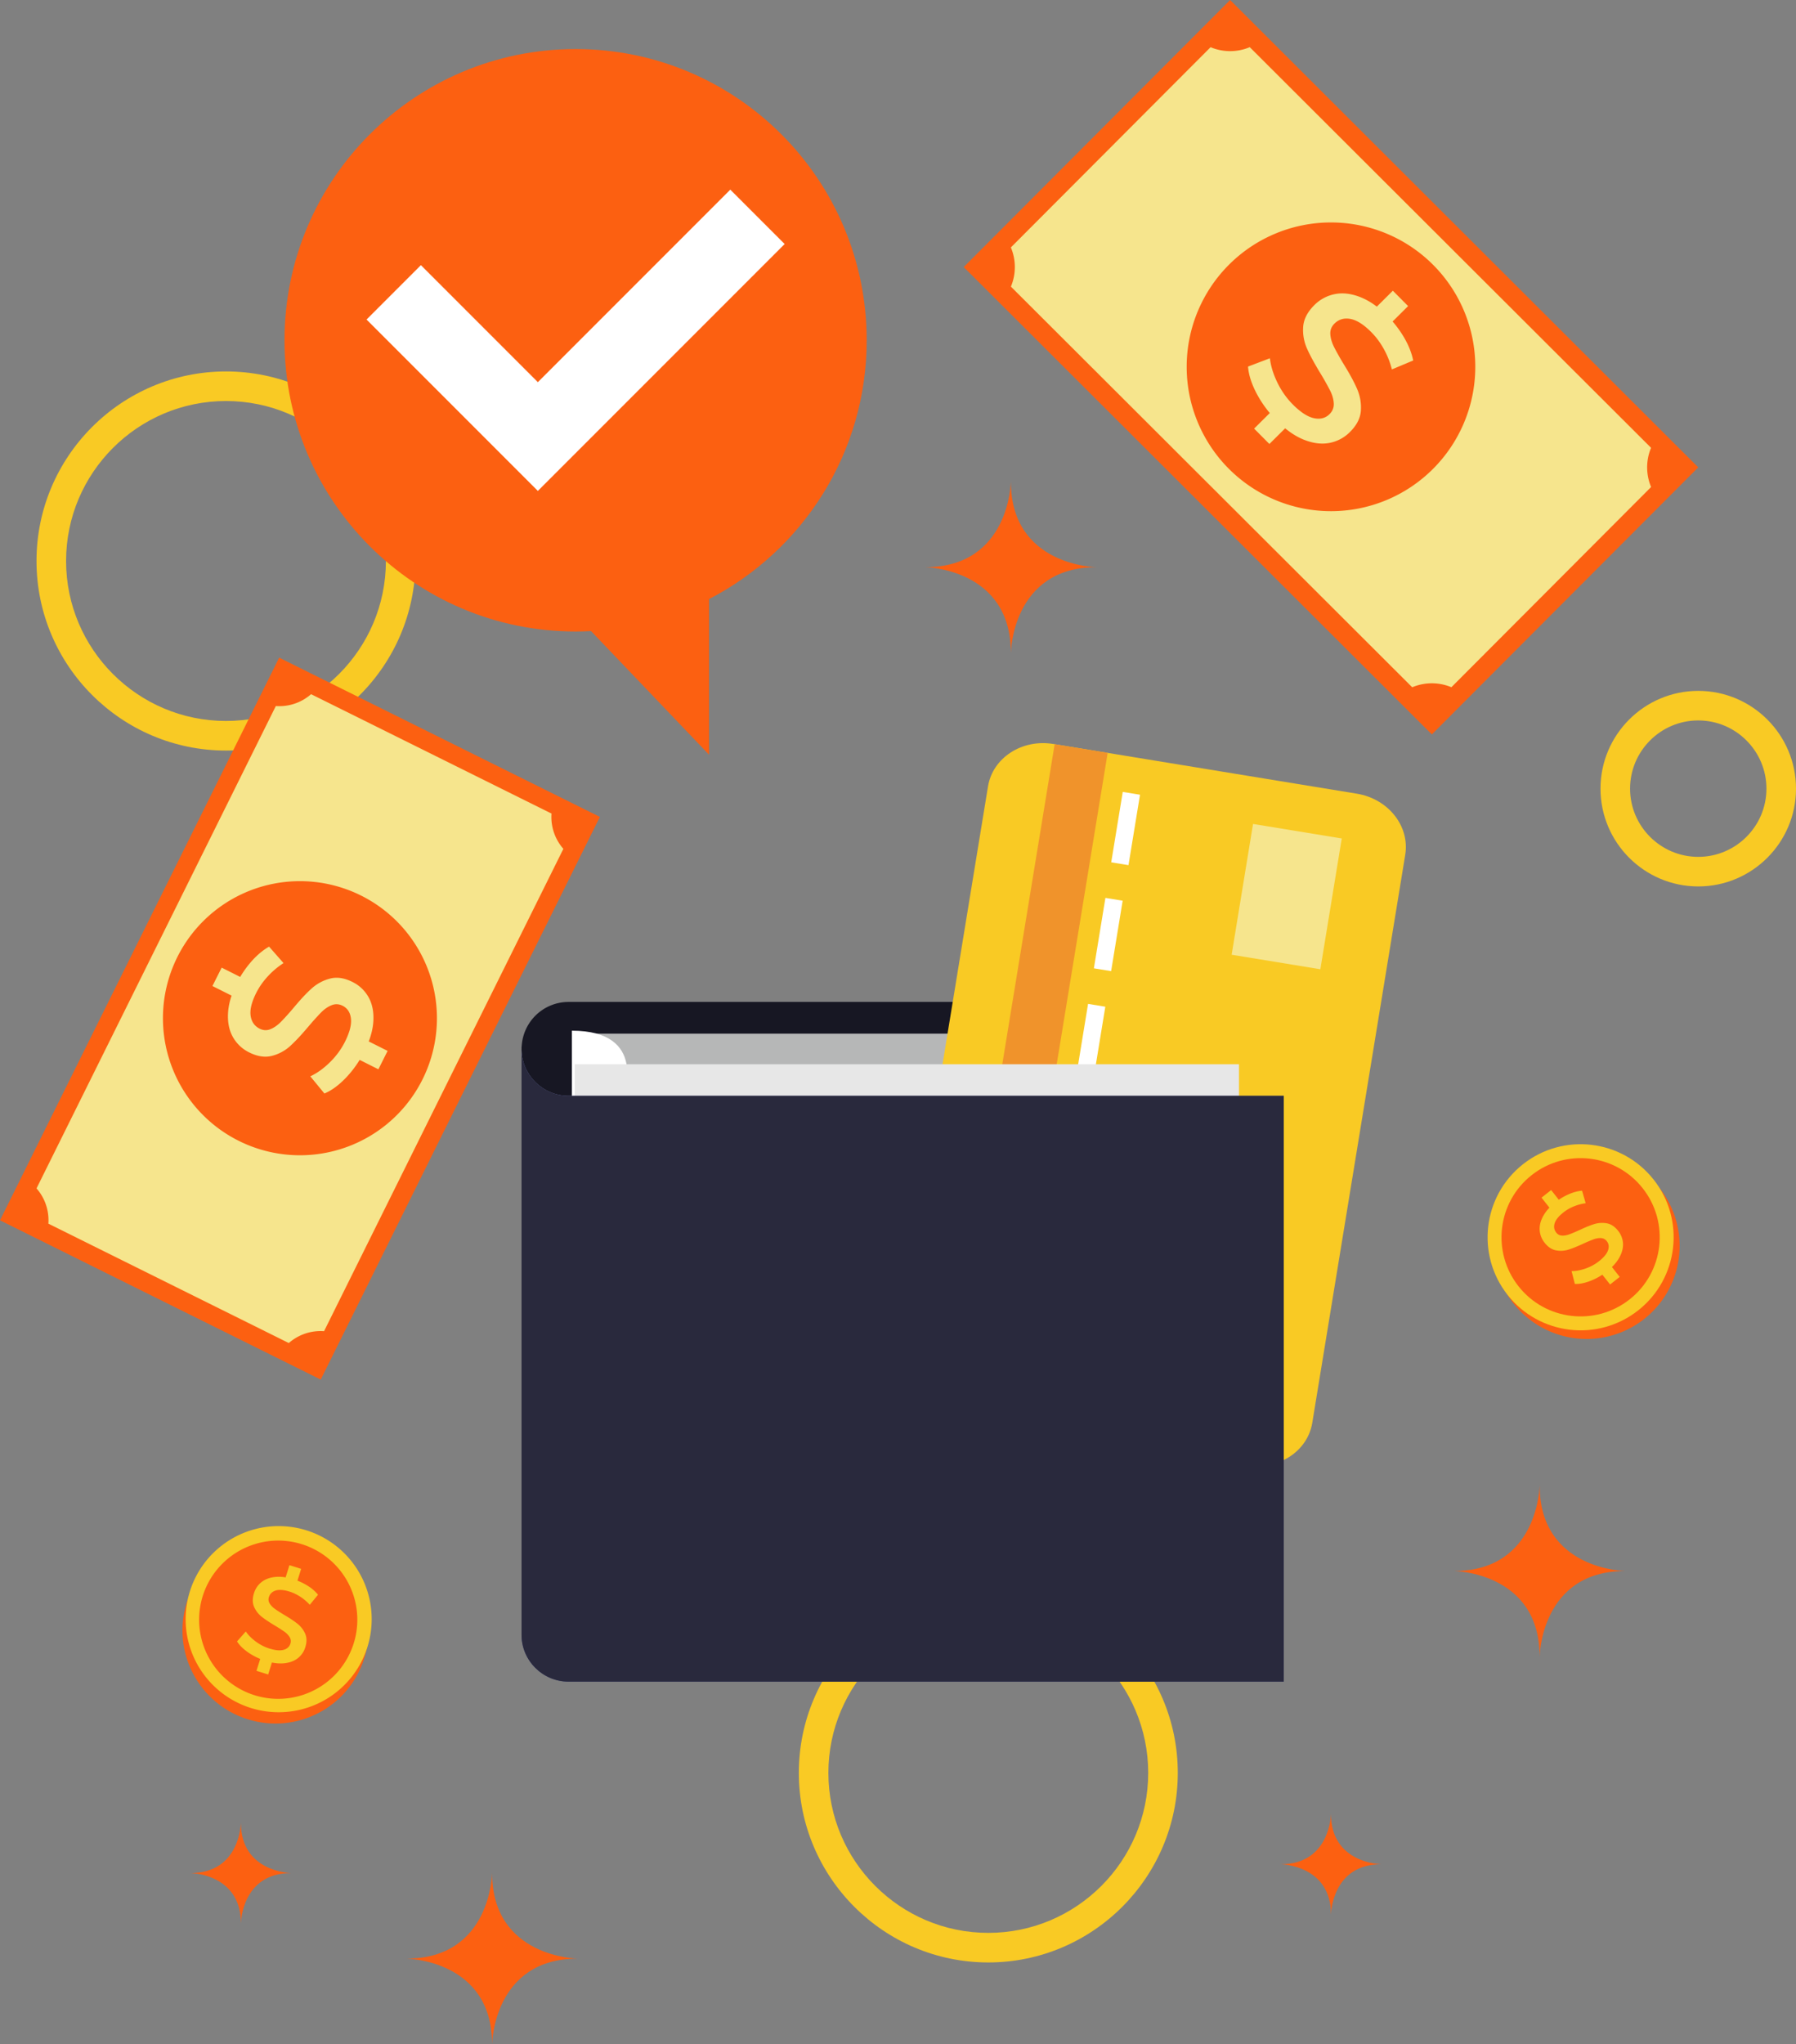 <svg xmlns="http://www.w3.org/2000/svg" width="223.5" height="254.28" viewBox="76 208 223.5 254.28"><rect x="76" y="208" width="223.5" height="254.28" fill="#808080" stroke="none"/><g data-name="Group 8168"><g data-name="Group 8155"><g data-name="Group 8153"><path d="M267.597 414.063s.132-10.646 10.646-10.646c0 0-10.646-.132-10.646-10.647 0 0-.132 10.647-10.646 10.647 0 0 10.646.131 10.646 10.646Z" fill="#fc6011" fill-rule="evenodd" data-name="Path 10209"/><path d="M137.239 462.28s.132-10.647 10.646-10.647c0 0-10.646-.13-10.646-10.644 0 0-.13 10.644-10.645 10.644 0 0 10.645.132 10.645 10.647Z" fill="#fc6011" fill-rule="evenodd" data-name="Path 10210"/><path d="M201.796 289.2s.131-10.647 10.646-10.647c0 0-10.646-.132-10.646-10.646 0 0-.132 10.646-10.647 10.646 0 0 10.647.132 10.647 10.646Z" fill="#fc6011" fill-rule="evenodd" data-name="Path 10211"/><path d="M241.632 446.144s.077-6.25 6.25-6.25c0 0-6.25-.079-6.25-6.253 0 0-.077 6.253-6.252 6.253 0 0 6.252.076 6.252 6.25Z" fill="#fc6011" fill-rule="evenodd" data-name="Path 10212"/><path d="M105.978 447.24s.077-6.251 6.252-6.251c0 0-6.252-.079-6.252-6.253 0 0-.077 6.253-6.25 6.253 0 0 6.25.076 6.25 6.25Z" fill="#fc6011" fill-rule="evenodd" data-name="Path 10213"/></g><g data-name="Group 8154"><path d="M287.336 318.264c-6.706 0-12.164-5.456-12.164-12.164 0-6.706 5.458-12.162 12.164-12.162 6.707 0 12.164 5.456 12.164 12.162 0 6.708-5.457 12.164-12.164 12.164Zm0-20.649c-4.678 0-8.485 3.807-8.485 8.485 0 4.678 3.807 8.485 8.485 8.485 4.678 0 8.485-3.807 8.485-8.485 0-4.678-3.807-8.485-8.485-8.485Z" fill="#f9ca24" fill-rule="evenodd" data-name="Path 10214"/><path d="M104.123 301.362c-13.002 0-23.58-10.578-23.58-23.58 0-13.002 10.578-23.578 23.58-23.578 13.002 0 23.578 10.576 23.578 23.578 0 13.002-10.576 23.58-23.578 23.58Zm0-43.479c-10.973 0-19.9 8.927-19.9 19.899 0 10.972 8.927 19.9 19.9 19.9 10.972 0 19.9-8.928 19.9-19.9 0-10.972-8.928-19.899-19.9-19.899Z" fill="#f9ca24" fill-rule="evenodd" data-name="Path 10215"/><path d="M198.988 452.11c-13.001 0-23.579-10.578-23.579-23.58 0-13 10.578-23.576 23.579-23.576 13.001 0 23.579 10.576 23.579 23.577 0 13.001-10.578 23.579-23.58 23.579Zm0-43.477c-10.973 0-19.901 8.926-19.901 19.898 0 10.973 8.928 19.9 19.9 19.9 10.974 0 19.9-8.927 19.9-19.9 0-10.972-8.926-19.898-19.9-19.898Z" fill="#f9ca24" fill-rule="evenodd" data-name="Path 10216"/></g></g><g data-name="Group 8167"><g data-name="Group 8157"><g data-name="Group 8156"><path d="M272.127 374.479a11.577 11.577 0 1 1 .1.011z" fill="#fc6011" fill-rule="evenodd" data-name="Ellipse 114"/><path d="M281.783 354.729c3.961 5.018 3.106 12.298-1.91 16.26-5.02 3.963-12.3 3.108-16.261-1.909-3.963-5.018-3.108-12.298 1.91-16.26 5.017-3.963 12.297-3.108 16.26 1.909Z" fill="#f9ca24" fill-rule="evenodd" data-name="Path 10217"/><path d="M280.421 355.805c3.37 4.265 2.643 10.455-1.623 13.824-4.267 3.37-10.457 2.643-13.826-1.623-3.37-4.267-2.642-10.457 1.625-13.826 4.266-3.369 10.455-2.643 13.824 1.625Z" fill="#fc6011" fill-rule="evenodd" data-name="Path 10218"/><path d="M275.954 360.169a3.268 3.268 0 0 0-1.548.092c-.44.134-.959.337-1.553.61l-.288.132a20.71 20.71 0 0 1-1.161.495l-.122.044c-.324.117-.63.168-.914.153a.931.931 0 0 1-.704-.375c-.264-.333-.33-.719-.198-1.153.066-.215.188-.433.368-.657.182-.23.427-.462.73-.701a5.071 5.071 0 0 1 1.264-.733 5.981 5.981 0 0 1 1.5-.406l-.453-1.56c-.535.043-1.095.194-1.676.45-.428.19-.834.415-1.217.677l-.952-1.207-1.198.945.985 1.248a4.85 4.85 0 0 0-.797 1.076c-.323.609-.461 1.195-.415 1.759.048.564.25 1.072.608 1.525.423.536.9.853 1.426.95a3.182 3.182 0 0 0 1.541-.089c.383-.119.832-.292 1.35-.52.164-.07.337-.148.514-.23a19.834 19.834 0 0 1 1.283-.54c.325-.116.631-.166.918-.146.288.02.524.146.708.38.254.32.306.695.16 1.126-.09.264-.264.538-.526.82a5.413 5.413 0 0 1-.604.55 5.75 5.75 0 0 1-.586.403 5.88 5.88 0 0 1-1.08.503c-.619.216-1.2.325-1.746.323l.408 1.596c.575.026 1.228-.104 1.96-.388.511-.2.999-.454 1.462-.762l.964 1.22 1.198-.945-.97-1.228c.41-.397.727-.809.95-1.228.327-.613.468-1.197.425-1.758a2.747 2.747 0 0 0-.602-1.518c-.418-.53-.889-.841-1.412-.933Z" fill="#f9ca24" fill-rule="evenodd" data-name="Path 10219"/></g></g><g data-name="Group 8159"><g data-name="Group 8158"><path d="M121.335 414.263c-1.905 6.103-8.397 9.506-14.5 7.601-6.103-1.904-9.507-8.397-7.602-14.5 1.905-6.103 8.397-9.507 14.501-7.602 6.103 1.906 9.506 8.397 7.601 14.501Z" fill="#fc6011" fill-rule="evenodd" data-name="Path 10220"/><path d="M99.395 412.005a11.577 11.577 0 1 1 .023.098z" fill="#f9ca24" fill-rule="evenodd" data-name="Ellipse 115"/><path d="M108.418 419.07a9.843 9.843 0 1 1 .098.022z" fill="#fc6011" fill-rule="evenodd" data-name="Ellipse 116"/><path d="M113.969 411.202a3.283 3.283 0 0 0-.951-1.226c-.36-.287-.82-.6-1.38-.937a20.15 20.15 0 0 0-.273-.163c-.439-.267-.794-.492-1.063-.68a8.634 8.634 0 0 0-.104-.075 2.318 2.318 0 0 1-.643-.669.933.933 0 0 1-.089-.793c.128-.406.41-.678.84-.813.216-.068.465-.09.75-.068.293.022.624.09.992.206.163.052.326.111.487.181a6.008 6.008 0 0 1 2.014 1.457l1.03-1.254a5.245 5.245 0 0 0-1.315-1.128 7.766 7.766 0 0 0-1.246-.623l.458-1.467-1.457-.455-.474 1.517a4.799 4.799 0 0 0-1.338-.05c-.685.078-1.246.293-1.685.652-.439.356-.744.81-.915 1.36-.205.653-.2 1.225.018 1.715.216.487.532.895.945 1.221.313.249.71.522 1.191.82.151.097.312.196.48.296a18.598 18.598 0 0 1 1.17.753c.28.203.492.428.64.675a.96.96 0 0 1 .086.8c-.122.389-.404.644-.84.768-.268.075-.594.085-.973.028-.243-.037-.51-.1-.796-.189a5.565 5.565 0 0 1-.664-.255 5.926 5.926 0 0 1-1.025-.608c-.527-.388-.946-.808-1.252-1.259l-1.088 1.238c.305.49.78.955 1.427 1.399.456.308.94.568 1.455.778l-.464 1.483 1.457.454.465-1.493c.56.114 1.08.144 1.553.092.688-.075 1.251-.29 1.69-.643a2.73 2.73 0 0 0 .913-1.353c.2-.644.192-1.208-.026-1.692Z" fill="#f9ca24" fill-rule="evenodd" data-name="Path 10221"/></g></g><g data-name="Group 8162"><path d="M219.753 332.632v11.681h-72.999c-3.226 0-5.851-2.614-5.851-5.83 0-.132 0-.277.022-.411a5.84 5.84 0 0 1 5.83-5.44h72.998Z" fill="#171723" fill-rule="evenodd" data-name="Path 10222"/><path d="M147.63 336.578h76.851v20.302H147.63v-20.302Z" fill="#b6b7b7" fill-rule="evenodd" data-name="Path 10233"/><path d="M153.562 344.313s3.152-8.106-6.396-8.106v15.76h6.119l.277-7.654Z" fill="#fff" fill-rule="evenodd" data-name="Path 10224"/><g data-name="Group 8161"><path d="m207.07 300.542 37.783 6.185c3.91.641 6.602 4.043 6.02 7.596l-11.568 70.66c-.582 3.555-4.219 5.921-8.129 5.28l-37.783-6.186c-3.9-.638-6.594-4.04-6.012-7.594l11.57-70.66c.582-3.554 4.218-5.92 8.118-5.28Z" fill="#f9ca24" fill-rule="evenodd" data-name="Path 10223"/><path d="m193.568 384.106 13.677-83.535 6.596 1.08-13.677 83.535-6.596-1.08z" fill="#f0932b" fill-rule="evenodd" data-name="Rectangle 17344"/><g data-name="Group 8160"><path d="m203.493 381.183 1.434-8.759 2.146.352-1.434 8.758-2.146-.351z" fill="#fff" fill-rule="evenodd" data-name="Rectangle 17345"/><path d="m205.651 368 1.434-8.76 2.147.352-1.434 8.759-2.147-.352z" fill="#fff" fill-rule="evenodd" data-name="Rectangle 17346"/><path d="m207.81 354.816 1.434-8.759 2.146.351-1.434 8.76-2.146-.352z" fill="#fff" fill-rule="evenodd" data-name="Rectangle 17347"/><path d="m209.968 341.632 1.434-8.759 2.147.352-1.434 8.759-2.147-.352z" fill="#fff" fill-rule="evenodd" data-name="Rectangle 17348"/><path d="m212.127 328.449 1.434-8.76 2.146.352-1.434 8.759-2.146-.351z" fill="#fff" fill-rule="evenodd" data-name="Rectangle 17349"/><path d="m214.285 315.265 1.434-8.759 2.147.352-1.434 8.758-2.147-.351z" fill="#fff" fill-rule="evenodd" data-name="Rectangle 17350"/></g><path d="m229.27 326.758 2.662-16.267 11.04 1.807-2.663 16.268-11.04-1.808z" fill="#f6e58d" fill-rule="evenodd" data-name="Rectangle 17351"/></g><path d="M147.523 340.379h82.66v20.302h-82.66V340.38z" fill="#e7e7e7" fill-rule="evenodd" data-name="Rectangle 17352"/><path d="M235.75 344.313v72.866h-88.996c-3.226 0-5.851-2.614-5.851-5.83v-72.865c0 3.215 2.625 5.83 5.851 5.83h88.996Z" fill="#3c4382" fill-rule="evenodd" data-name="Path 10225"/><path d="M235.75 344.313v72.866h-88.996c-3.226 0-5.851-2.614-5.851-5.83v-72.865c0 3.215 2.625 5.83 5.851 5.83h88.996Z" fill="#29293d" fill-rule="evenodd" data-name="Path 10226"/></g><g data-name="Group 8163"><path d="M195.928 241.22 229.08 208l58.256 58.136-33.152 33.221-58.256-58.136z" fill="#fc6011" fill-rule="evenodd" data-name="Rectangle 17353"/><path d="m281.468 268.58-24.852 24.903a6.317 6.317 0 0 0-4.876.006l-49.939-49.836c.65-1.558.65-3.32-.005-4.876l24.852-24.905c1.557.652 3.32.65 4.876-.004l49.939 49.837a6.317 6.317 0 0 0 .005 4.875Z" fill="#f6e58d" fill-rule="evenodd" data-name="Path 10227"/><path d="M223.675 253.578a17.957 17.957 0 1 1 0 .1z" fill="#fc6011" fill-rule="evenodd" data-name="Ellipse 117"/><path d="M245.352 259.068a5.78 5.78 0 0 0-.475-2.701c-.325-.747-.785-1.617-1.381-2.606-.094-.157-.191-.317-.291-.479a36.058 36.058 0 0 1-1.102-1.94l-.102-.205c-.272-.546-.421-1.072-.451-1.574-.03-.504.14-.939.516-1.312.533-.53 1.198-.723 1.984-.579.392.073.8.243 1.23.513.437.276.897.658 1.377 1.142.213.214.417.442.612.683.335.422.648.883.93 1.39.444.795.782 1.643 1.013 2.552l2.648-1.11c-.184-.93-.562-1.88-1.126-2.85a13.57 13.57 0 0 0-1.434-2l1.93-1.917-1.9-1.913-1.995 1.981a8.51 8.51 0 0 0-2.05-1.184c-1.134-.443-2.19-.57-3.171-.375a4.944 4.944 0 0 0-2.556 1.371c-.856.853-1.32 1.753-1.386 2.696a5.645 5.645 0 0 0 .468 2.69c.286.648.68 1.402 1.185 2.266.156.275.326.562.509.857a35.139 35.139 0 0 1 1.203 2.143c.27.549.417 1.076.442 1.584.023.51-.152.95-.524 1.32-.512.508-1.162.675-1.947.506-.48-.104-.998-.358-1.544-.76a9.425 9.425 0 0 1-1.087-.951 9.754 9.754 0 0 1-.828-.948 10.42 10.42 0 0 1-1.1-1.795c-.504-1.043-.81-2.042-.918-3l-2.72 1.035c.07 1.017.43 2.138 1.074 3.363.456.86 1 1.666 1.63 2.418l-1.948 1.936 1.9 1.913 1.963-1.95c.78.641 1.566 1.115 2.348 1.425 1.14.451 2.197.58 3.174.39a4.836 4.836 0 0 0 2.543-1.36c.847-.84 1.298-1.73 1.357-2.665Z" fill="#f6e58d" fill-rule="evenodd" data-name="Path 10228"/></g><g data-name="Group 8164"><path d="m76 359.796 34.74-69.99 39.911 19.81-34.739 69.99L76 359.796z" fill="#fc6011" fill-rule="evenodd" data-name="Rectangle 17354"/><path d="m114.711 294.35 29.92 14.85a5.99 5.99 0 0 0 1.477 4.388l-29.78 59.998a6.002 6.002 0 0 0-4.388 1.476l-29.92-14.85a5.998 5.998 0 0 0-1.476-4.387l29.78-60a5.994 5.994 0 0 0 4.387-1.474Z" fill="#f6e58d" fill-rule="evenodd" data-name="Path 10229"/><path d="M96.277 334.606a17.048 17.048 0 1 1 0 .1z" fill="#fc6011" fill-rule="evenodd" data-name="Ellipse 118"/><path d="M117.052 329.731a5.49 5.49 0 0 0-2.287 1.242c-.574.517-1.218 1.194-1.927 2.031-.113.13-.228.268-.344.406a34.092 34.092 0 0 1-1.414 1.577c-.053.054-.106.104-.154.154-.409.41-.837.702-1.28.882-.445.179-.888.157-1.337-.068-.638-.322-1.012-.86-1.12-1.613-.053-.373-.023-.793.091-1.261.115-.476.321-1.006.61-1.585.13-.255.274-.508.432-.756.278-.43.6-.85.97-1.256.582-.64 1.243-1.2 1.991-1.685l-1.798-2.047c-.782.447-1.524 1.074-2.225 1.874a12.93 12.93 0 0 0-1.369 1.894l-2.306-1.157-1.149 2.289 2.385 1.195a7.986 7.986 0 0 0-.446 2.204c-.058 1.154.148 2.142.62 2.968a4.677 4.677 0 0 0 2.005 1.885c1.025.514 1.976.66 2.845.433a5.35 5.35 0 0 0 2.28-1.232 22.002 22.002 0 0 0 1.682-1.75c.199-.225.407-.465.617-.716.426-.502.802-.925 1.13-1.272.156-.173.303-.327.436-.46.413-.408.843-.7 1.293-.875.451-.175.9-.15 1.346.072.612.308.958.843 1.043 1.6.052.464-.02 1.006-.217 1.62a9.048 9.048 0 0 1-.528 1.265c-.179.355-.38.698-.604 1.03a9.835 9.835 0 0 1-1.283 1.533c-.786.769-1.595 1.347-2.424 1.734l1.754 2.135c.894-.37 1.794-1.032 2.702-1.983a13.14 13.14 0 0 0 1.684-2.197l2.332 1.17 1.147-2.29-2.347-1.177c.342-.895.531-1.746.574-2.543.062-1.163-.141-2.153-.608-2.975a4.593 4.593 0 0 0-1.991-1.879c-1.013-.508-1.949-.646-2.81-.416Z" fill="#f6e58d" fill-rule="evenodd" data-name="Path 10230"/></g><g data-name="Group 8166"><path d="M183.854 250.327c0-20.006-16.218-36.224-36.224-36.224-20.007 0-36.226 16.218-36.226 36.224 0 20.007 16.22 36.226 36.226 36.226.645 0 1.286-.018 1.922-.052l14.685 15.378v-19.36c11.65-6.023 19.617-18.174 19.617-32.192Z" fill="#fc6011" fill-rule="evenodd" data-name="Path 10231"/><g data-name="Group 8165"><path d="m173.644 238.354-30.712 30.712-21.317-21.317 6.764-6.764 14.553 14.553 23.948-23.948 6.764 6.764Z" fill="#fff" fill-rule="evenodd" data-name="Path 10232"/></g></g></g></g></svg>